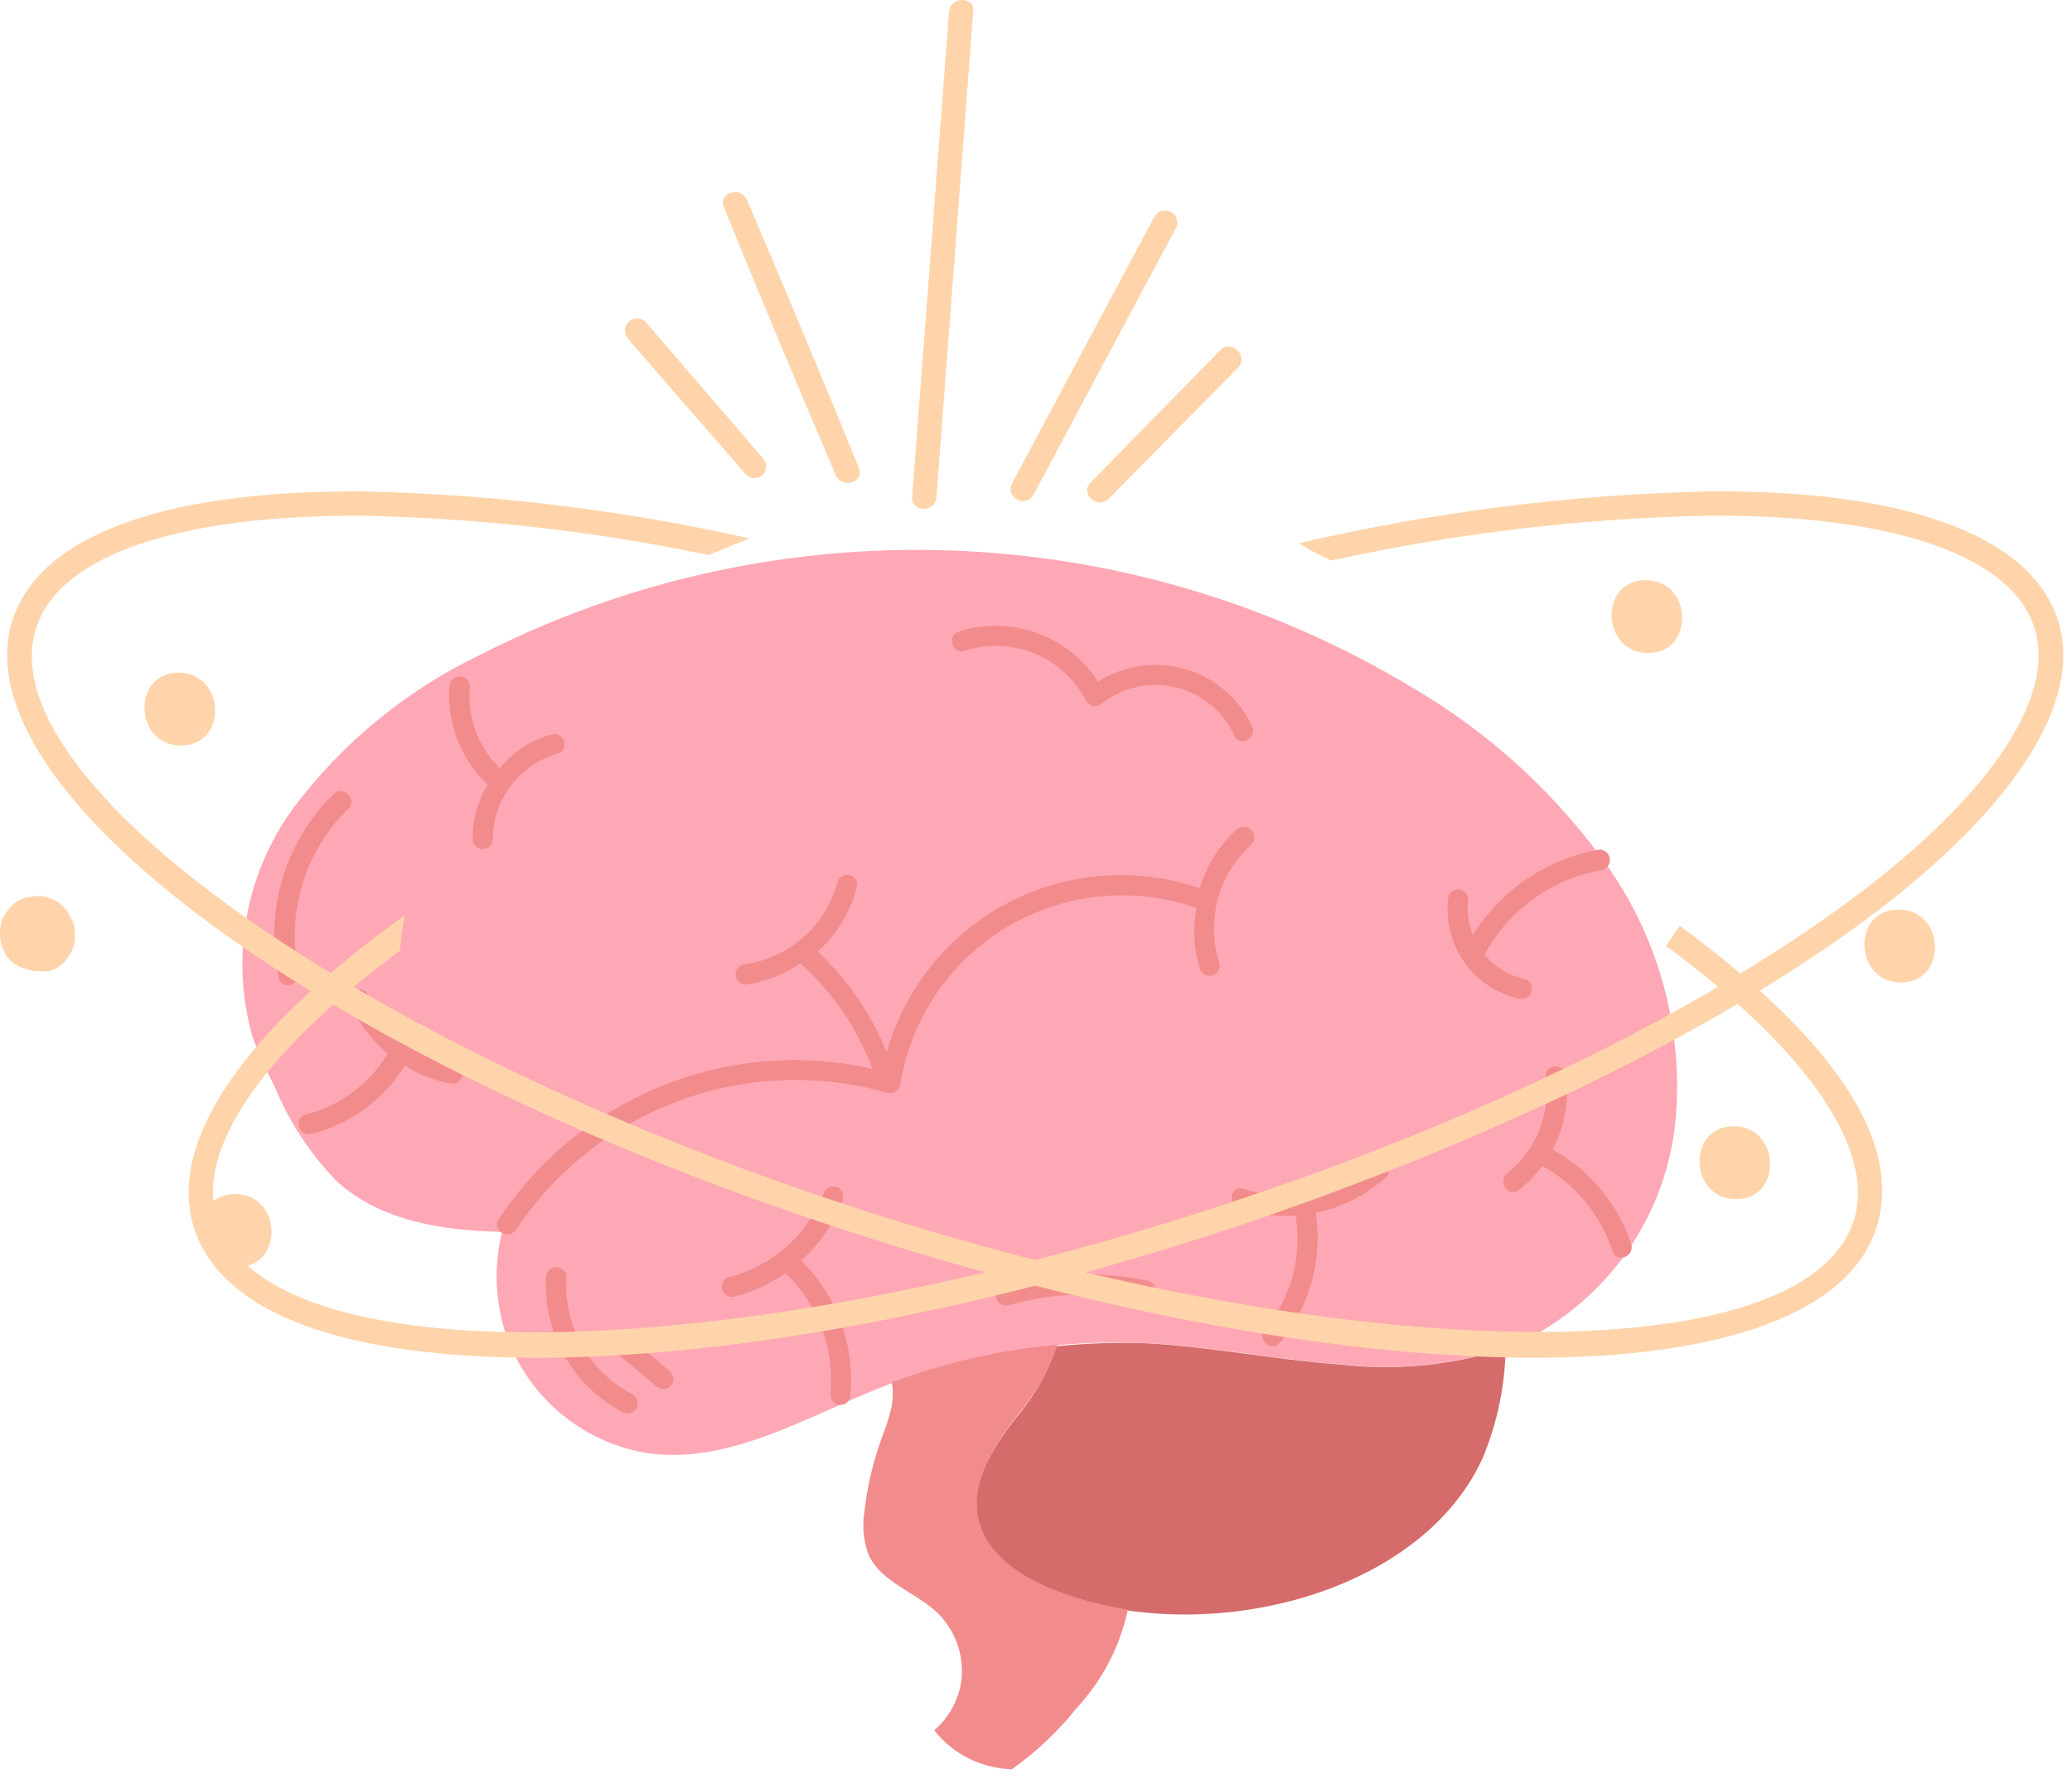 <svg width="78" height="67" viewBox="0 0 78 67" fill="none" xmlns="http://www.w3.org/2000/svg">
<path d="M35.725 0.458L34.337 18.731C34.337 19.316 35.211 19.286 35.252 18.731L36.639 0.406C36.681 -0.159 35.766 -0.128 35.725 0.458Z" fill="#FFD4AB"/>
<path d="M32.334 17.621C30.963 14.257 29.559 10.893 28.12 7.528C27.894 6.994 27.02 7.251 27.247 7.796C28.617 11.16 30.021 14.524 31.46 17.888C31.686 18.422 32.56 18.165 32.334 17.621Z" fill="#FFD4AB"/>
<path d="M28.726 17.261L24.307 12.122C24.221 12.038 24.104 11.99 23.983 11.99C23.862 11.99 23.746 12.038 23.66 12.122C23.576 12.212 23.53 12.329 23.53 12.451C23.53 12.573 23.576 12.691 23.66 12.78L28.079 17.867C28.121 17.91 28.171 17.945 28.227 17.968C28.282 17.992 28.342 18.004 28.402 18.004C28.463 18.004 28.523 17.992 28.578 17.968C28.634 17.945 28.684 17.91 28.726 17.867C28.799 17.783 28.839 17.676 28.839 17.564C28.839 17.453 28.799 17.345 28.726 17.261Z" fill="#FFD4AB"/>
<path d="M43.474 8.125L38.068 18.258C38.032 18.363 38.035 18.477 38.077 18.58C38.118 18.682 38.195 18.767 38.293 18.818C38.391 18.869 38.505 18.883 38.612 18.858C38.72 18.832 38.815 18.769 38.88 18.679C40.682 15.295 42.484 11.92 44.286 8.556C44.328 8.45 44.33 8.333 44.291 8.226C44.252 8.119 44.174 8.03 44.074 7.976C43.973 7.923 43.856 7.908 43.745 7.936C43.635 7.963 43.538 8.03 43.474 8.125Z" fill="#FFD4AB"/>
<path d="M45.92 13.202L41.059 18.165C40.637 18.587 41.316 19.193 41.727 18.792L46.619 13.829C47.009 13.407 46.341 12.739 45.92 13.202Z" fill="#FFD4AB"/>
<path d="M2.663 34.557C2.595 34.385 2.49 34.231 2.354 34.105C2.219 33.979 2.058 33.884 1.882 33.827C1.722 33.753 1.545 33.721 1.368 33.735L0.978 33.797C0.744 33.864 0.534 33.996 0.372 34.177L0.156 34.475C0.043 34.686 -0.01 34.924 0.002 35.163V35.246C0 35.426 0.046 35.603 0.135 35.76C0.194 35.93 0.297 36.083 0.433 36.201C0.585 36.343 0.774 36.439 0.978 36.479C1.139 36.55 1.316 36.582 1.492 36.571H1.841C2.075 36.498 2.287 36.367 2.458 36.191L2.663 35.883C2.775 35.675 2.828 35.44 2.818 35.205V35.112C2.82 34.916 2.767 34.724 2.663 34.557Z" fill="#FFD4AB"/>
<path d="M61.952 21.844C60.174 21.844 60.277 24.588 62.044 24.588C63.812 24.588 63.719 21.844 61.952 21.844Z" fill="#FFD4AB"/>
<path d="M63.072 42.214C62.905 43.889 62.333 45.499 61.406 46.904C60.478 48.309 59.223 49.468 57.749 50.281C57.417 50.459 57.074 50.613 56.721 50.744C54.734 51.391 52.632 51.608 50.555 51.381C48.099 51.206 45.663 50.703 43.196 50.579C39.929 50.42 36.663 50.927 33.597 52.069L33.032 52.295C30.227 53.426 27.4 55.132 24.399 54.721C23.164 54.524 22.006 53.99 21.054 53.178C20.102 52.365 19.393 51.306 19.004 50.117C18.631 48.906 18.596 47.616 18.901 46.386C16.609 46.335 14.328 45.975 12.673 44.475C11.682 43.454 10.894 42.254 10.351 40.939C10.028 40.328 9.747 39.697 9.508 39.048C9.09 37.585 9.012 36.045 9.281 34.547C9.55 33.048 10.158 31.632 11.06 30.405C12.892 27.968 15.281 26.005 18.028 24.681C23.511 21.872 29.62 20.511 35.777 20.727C41.934 20.943 47.933 22.729 53.206 25.914C56.114 27.621 58.623 29.93 60.565 32.687C62.495 35.468 63.383 38.842 63.072 42.214Z" fill="#FFA8B5"/>
<path d="M56.68 50.764C56.655 52.176 56.366 53.57 55.827 54.875C54.512 57.794 51.459 59.592 48.356 60.343C46.419 60.816 44.41 60.917 42.436 60.641C41.541 60.515 40.663 60.295 39.815 59.983C38.479 59.5 37.112 58.626 36.804 57.249C36.496 55.872 37.359 54.546 38.202 53.436C38.901 52.634 39.435 51.702 39.774 50.692C40.884 50.579 42 50.541 43.114 50.579C45.581 50.703 48.017 51.206 50.473 51.381C52.562 51.621 54.679 51.411 56.68 50.764Z" fill="#D66B6B"/>
<path d="M42.436 60.6C42.441 60.637 42.441 60.675 42.436 60.713C42.129 62.063 41.469 63.307 40.525 64.32C39.824 65.197 39.004 65.972 38.089 66.622C37.478 66.6 36.88 66.438 36.342 66.149C35.888 65.9 35.489 65.561 35.17 65.152C35.74 64.662 36.106 63.977 36.198 63.231C36.243 62.773 36.185 62.312 36.028 61.88C35.872 61.447 35.621 61.056 35.294 60.733C34.461 59.942 33.166 59.582 32.693 58.534C32.506 58.022 32.453 57.469 32.539 56.931C32.65 55.944 32.882 54.974 33.228 54.043C33.378 53.674 33.495 53.292 33.577 52.902C33.618 52.619 33.618 52.332 33.577 52.049C35.582 51.305 37.676 50.828 39.805 50.631C39.467 51.64 38.932 52.572 38.233 53.375C37.39 54.485 36.537 55.821 36.835 57.188C37.133 58.554 38.51 59.438 39.846 59.921C40.683 60.238 41.551 60.465 42.436 60.6Z" fill="#F28C8C"/>
<path d="M47.092 31.238C47.019 31.167 46.921 31.127 46.819 31.127C46.717 31.127 46.62 31.167 46.547 31.238C45.892 31.833 45.416 32.598 45.17 33.447C43.992 33.042 42.744 32.882 41.503 32.976C40.261 33.07 39.052 33.416 37.948 33.993C36.845 34.57 35.871 35.366 35.086 36.333C34.301 37.299 33.721 38.415 33.382 39.613C32.797 38.18 31.911 36.89 30.782 35.831C31.503 35.182 32.018 34.335 32.262 33.396C32.282 33.299 32.264 33.197 32.211 33.113C32.157 33.03 32.074 32.97 31.977 32.947C31.88 32.924 31.779 32.94 31.694 32.991C31.608 33.042 31.547 33.125 31.522 33.221C31.309 34.017 30.868 34.734 30.252 35.282C29.637 35.83 28.874 36.185 28.058 36.304C27.956 36.309 27.861 36.354 27.792 36.429C27.723 36.504 27.686 36.603 27.688 36.705C27.69 36.755 27.701 36.804 27.721 36.85C27.741 36.895 27.771 36.937 27.807 36.971C27.843 37.005 27.886 37.032 27.933 37.05C27.979 37.068 28.029 37.076 28.079 37.075C28.815 36.965 29.518 36.691 30.134 36.273C31.344 37.357 32.272 38.718 32.837 40.24C30.19 39.648 27.425 39.875 24.91 40.892C22.395 41.909 20.249 43.668 18.758 45.934C18.49 46.345 19.169 46.705 19.436 46.294C20.92 44.063 23.075 42.363 25.59 41.44C28.105 40.516 30.848 40.416 33.423 41.155C33.522 41.177 33.626 41.159 33.713 41.105C33.799 41.051 33.861 40.966 33.885 40.867C34.077 39.642 34.535 38.473 35.228 37.445C35.921 36.416 36.832 35.552 37.896 34.915C38.96 34.277 40.151 33.882 41.385 33.756C42.619 33.63 43.865 33.777 45.036 34.187C44.895 34.951 44.941 35.737 45.17 36.479C45.2 36.576 45.267 36.657 45.356 36.704C45.446 36.751 45.551 36.761 45.648 36.731C45.744 36.701 45.825 36.633 45.872 36.544C45.92 36.454 45.929 36.35 45.899 36.253C45.653 35.471 45.636 34.635 45.851 33.845C46.066 33.054 46.504 32.342 47.112 31.793C47.149 31.756 47.177 31.712 47.196 31.663C47.215 31.614 47.224 31.563 47.222 31.511C47.22 31.459 47.208 31.407 47.185 31.36C47.163 31.314 47.131 31.272 47.092 31.238Z" fill="#F28C8C"/>
<path d="M20.772 27.651C20.002 27.864 19.317 28.309 18.809 28.925C18.407 28.526 18.098 28.042 17.904 27.509C17.711 26.976 17.637 26.407 17.689 25.842C17.687 25.791 17.676 25.741 17.655 25.695C17.634 25.649 17.604 25.607 17.566 25.573C17.529 25.538 17.485 25.511 17.437 25.494C17.389 25.477 17.338 25.47 17.288 25.472C17.188 25.477 17.094 25.521 17.025 25.594C16.956 25.666 16.918 25.763 16.918 25.863C16.869 26.544 16.974 27.228 17.223 27.864C17.471 28.501 17.859 29.074 18.357 29.542C17.979 30.161 17.783 30.873 17.791 31.597C17.791 31.698 17.831 31.795 17.903 31.866C17.974 31.938 18.071 31.978 18.172 31.978C18.272 31.978 18.369 31.938 18.44 31.866C18.512 31.795 18.552 31.698 18.552 31.597C18.555 30.87 18.794 30.163 19.233 29.583C19.672 29.003 20.288 28.581 20.988 28.381C21.471 28.257 21.244 27.528 20.772 27.651Z" fill="#F28C8C"/>
<path d="M17.134 40.056C16.426 39.931 15.76 39.634 15.193 39.191C14.627 38.749 14.178 38.174 13.886 37.517C13.851 37.422 13.783 37.344 13.694 37.297C13.604 37.249 13.501 37.236 13.403 37.26C13.308 37.291 13.228 37.357 13.18 37.445C13.133 37.533 13.12 37.636 13.146 37.733C13.467 38.487 13.964 39.153 14.595 39.675C13.908 40.814 12.801 41.638 11.512 41.967C11.029 42.09 11.255 42.82 11.728 42.697C13.188 42.327 14.447 41.406 15.243 40.128C15.779 40.465 16.376 40.696 17 40.806C17.422 40.888 17.627 40.148 17.134 40.056Z" fill="#F28C8C"/>
<path d="M30.165 47.465C30.848 46.85 31.376 46.083 31.707 45.225C31.748 45.134 31.755 45.031 31.724 44.936C31.694 44.841 31.629 44.761 31.542 44.711C31.452 44.667 31.348 44.66 31.253 44.691C31.157 44.721 31.077 44.787 31.029 44.876C30.732 45.66 30.251 46.361 29.627 46.921C29.003 47.48 28.253 47.882 27.442 48.092C26.959 48.206 27.185 48.945 27.658 48.822C28.344 48.649 28.992 48.349 29.569 47.938C30.17 48.514 30.635 49.218 30.928 49.996C31.221 50.775 31.337 51.61 31.265 52.44C31.246 52.538 31.265 52.639 31.319 52.723C31.372 52.807 31.456 52.867 31.553 52.892C31.651 52.913 31.753 52.895 31.838 52.841C31.923 52.787 31.983 52.702 32.005 52.604C32.102 51.664 31.987 50.715 31.668 49.826C31.35 48.937 30.836 48.13 30.165 47.465Z" fill="#F28C8C"/>
<path d="M51.593 43.848C50.904 44.452 50.054 44.845 49.147 44.978C49.09 44.963 49.029 44.963 48.972 44.978C48.246 45.066 47.509 44.992 46.814 44.762C46.341 44.608 46.177 45.348 46.639 45.513C47.325 45.735 48.048 45.823 48.767 45.77C48.897 46.525 48.861 47.299 48.662 48.039C48.463 48.779 48.106 49.467 47.616 50.055C47.297 50.425 47.862 50.949 48.181 50.569C48.741 49.895 49.151 49.108 49.383 48.263C49.615 47.418 49.664 46.533 49.527 45.667C50.507 45.469 51.416 45.011 52.158 44.341C52.528 44.033 51.963 43.57 51.593 43.848Z" fill="#F28C8C"/>
<path d="M60.586 32.266C60.572 32.218 60.548 32.173 60.517 32.134C60.485 32.096 60.447 32.063 60.403 32.039C60.359 32.016 60.311 32.001 60.261 31.995C60.211 31.99 60.161 31.995 60.113 32.009C59.156 32.189 58.247 32.566 57.444 33.116C56.641 33.666 55.961 34.378 55.447 35.205C55.287 34.808 55.224 34.378 55.262 33.951C55.284 33.853 55.266 33.751 55.212 33.666C55.158 33.581 55.072 33.521 54.975 33.499C54.877 33.478 54.774 33.496 54.689 33.55C54.604 33.604 54.544 33.689 54.522 33.787C54.407 34.645 54.619 35.514 55.116 36.223C55.613 36.931 56.359 37.426 57.205 37.61C57.304 37.632 57.408 37.613 57.494 37.558C57.58 37.503 57.64 37.416 57.662 37.317C57.684 37.218 57.665 37.113 57.61 37.028C57.555 36.942 57.469 36.881 57.369 36.86C56.786 36.726 56.265 36.4 55.889 35.935C56.336 35.115 56.96 34.406 57.715 33.858C58.471 33.311 59.339 32.939 60.257 32.769C60.314 32.763 60.369 32.744 60.418 32.714C60.467 32.684 60.508 32.643 60.54 32.595C60.571 32.547 60.592 32.492 60.6 32.435C60.608 32.379 60.603 32.321 60.586 32.266Z" fill="#F28C8C"/>
<path d="M61.407 46.849C60.903 45.331 59.846 44.058 58.448 43.283C58.901 42.425 59.077 41.449 58.951 40.487C58.879 39.994 58.119 40.076 58.191 40.559C58.282 41.238 58.195 41.93 57.939 42.565C57.683 43.201 57.267 43.76 56.731 44.187C56.351 44.495 56.793 45.112 57.184 44.814C57.513 44.548 57.807 44.24 58.057 43.899C59.305 44.591 60.245 45.729 60.688 47.085C60.842 47.589 61.551 47.322 61.407 46.849Z" fill="#F28C8C"/>
<path d="M47.133 27.332C46.889 26.817 46.537 26.359 46.102 25.99C45.668 25.62 45.159 25.348 44.611 25.191C44.062 25.033 43.487 24.994 42.922 25.076C42.358 25.159 41.817 25.36 41.337 25.667C40.792 24.82 39.983 24.176 39.036 23.834C38.089 23.492 37.055 23.472 36.095 23.776C35.622 23.931 35.849 24.671 36.311 24.506C37.176 24.226 38.113 24.264 38.953 24.612C39.793 24.96 40.482 25.597 40.895 26.407C40.921 26.45 40.955 26.487 40.996 26.516C41.036 26.545 41.082 26.566 41.131 26.578C41.18 26.589 41.23 26.591 41.28 26.583C41.329 26.575 41.376 26.557 41.419 26.531C41.809 26.212 42.267 25.988 42.758 25.875C43.249 25.762 43.759 25.764 44.249 25.88C44.739 25.997 45.196 26.224 45.584 26.546C45.971 26.867 46.28 27.273 46.485 27.733C46.691 28.154 47.338 27.774 47.133 27.332Z" fill="#F28C8C"/>
<path d="M43.217 48.226C41.41 47.845 39.537 47.908 37.76 48.411C37.712 48.426 37.667 48.45 37.629 48.482C37.59 48.514 37.558 48.553 37.535 48.598C37.511 48.642 37.497 48.691 37.492 48.74C37.488 48.79 37.493 48.841 37.508 48.889C37.523 48.937 37.547 48.981 37.579 49.02C37.611 49.058 37.65 49.09 37.695 49.114C37.739 49.137 37.788 49.151 37.837 49.156C37.887 49.161 37.938 49.155 37.986 49.141C39.633 48.677 41.367 48.617 43.042 48.966C43.139 48.986 43.241 48.968 43.324 48.915C43.408 48.862 43.468 48.778 43.491 48.681C43.514 48.584 43.498 48.483 43.447 48.398C43.395 48.313 43.313 48.251 43.217 48.226Z" fill="#F28C8C"/>
<path d="M23.803 52.501C23 52.08 22.338 51.434 21.898 50.641C21.458 49.849 21.259 48.945 21.327 48.041C21.312 47.949 21.265 47.866 21.194 47.806C21.123 47.746 21.034 47.713 20.941 47.713C20.849 47.713 20.759 47.746 20.688 47.806C20.618 47.866 20.571 47.949 20.556 48.041C20.491 49.084 20.729 50.125 21.241 51.036C21.754 51.948 22.518 52.692 23.444 53.179C23.534 53.227 23.639 53.237 23.736 53.207C23.834 53.177 23.915 53.11 23.963 53.02C24.011 52.93 24.02 52.825 23.991 52.727C23.961 52.63 23.893 52.549 23.803 52.501Z" fill="#F28C8C"/>
<path d="M25.222 51.638L23.876 50.507C23.802 50.438 23.704 50.4 23.603 50.403C23.502 50.406 23.406 50.449 23.336 50.523C23.267 50.596 23.229 50.694 23.232 50.796C23.235 50.897 23.278 50.993 23.352 51.062L24.698 52.193C24.771 52.264 24.869 52.303 24.97 52.303C25.072 52.303 25.17 52.264 25.242 52.193C25.279 52.156 25.308 52.112 25.327 52.063C25.346 52.015 25.355 51.963 25.353 51.911C25.351 51.859 25.338 51.808 25.316 51.761C25.293 51.714 25.261 51.672 25.222 51.638Z" fill="#F28C8C"/>
<path d="M12.55 29.902C11.651 30.789 10.99 31.889 10.631 33.1C10.271 34.312 10.225 35.594 10.495 36.828C10.608 37.312 11.338 37.085 11.235 36.602C11.006 35.498 11.059 34.355 11.389 33.277C11.72 32.199 12.317 31.222 13.126 30.436C13.465 30.076 12.91 29.552 12.55 29.902Z" fill="#F28C8C"/>
<path d="M77.464 23.335C76.436 20.169 71.729 18.433 64.32 18.505C59.127 18.62 53.961 19.274 48.904 20.457C49.099 20.57 49.284 20.694 49.48 20.796L50.096 21.094H50.178C54.826 20.075 59.562 19.513 64.32 19.419H64.618C71.349 19.419 75.707 20.94 76.58 23.623C77.454 26.305 74.771 30.21 69.17 34.249C63.354 38.432 55.07 42.43 45.821 45.441C27.322 51.504 10.067 51.792 8.186 45.986C7.292 43.242 9.995 39.562 15.061 35.791C15.094 35.346 15.152 34.903 15.236 34.465C9.327 38.699 6.233 42.964 7.312 46.263C8.392 49.562 13.181 51.124 20.2 51.124C27.219 51.124 36.335 49.521 46.15 46.315C55.399 43.231 63.816 39.254 69.715 35.01C75.614 30.765 78.502 26.5 77.464 23.335Z" fill="#FFD4AB"/>
<path d="M63.227 34.855C63.062 35.112 62.887 35.369 62.713 35.616C68.067 39.562 70.647 43.334 69.773 45.985C67.892 51.751 50.637 51.504 32.087 45.441C13.537 39.377 -0.522 29.388 1.369 23.622C2.252 20.909 6.723 19.388 13.629 19.419C18.013 19.506 22.379 20.002 26.671 20.899L28.212 20.272C23.442 19.203 18.578 18.611 13.691 18.504H13.31C6.045 18.504 1.492 20.21 0.474 23.335C-1.581 29.789 12.118 39.881 31.789 46.314C41.603 49.521 50.76 51.124 57.739 51.124C64.717 51.124 69.567 49.5 70.626 46.263C71.685 43.026 69.023 39.12 63.227 34.855Z" fill="#FFD4AB"/>
<path d="M6.723 25.329C4.945 25.329 5.048 28.073 6.815 28.073C8.583 28.073 8.491 25.329 6.723 25.329Z" fill="#FFD4AB"/>
<path d="M8.85 44.958C7.072 44.958 7.175 47.702 8.943 47.702C10.71 47.702 10.618 44.958 8.85 44.958Z" fill="#FFD4AB"/>
<path d="M65.261 42.409C63.483 42.409 63.586 45.153 65.354 45.153C67.122 45.153 67.029 42.409 65.261 42.409Z" fill="#FFD4AB"/>
<path d="M71.469 34.249C69.691 34.249 69.794 36.993 71.561 36.993C73.329 36.993 73.237 34.249 71.469 34.249Z" fill="#FFD4AB"/>
</svg>
